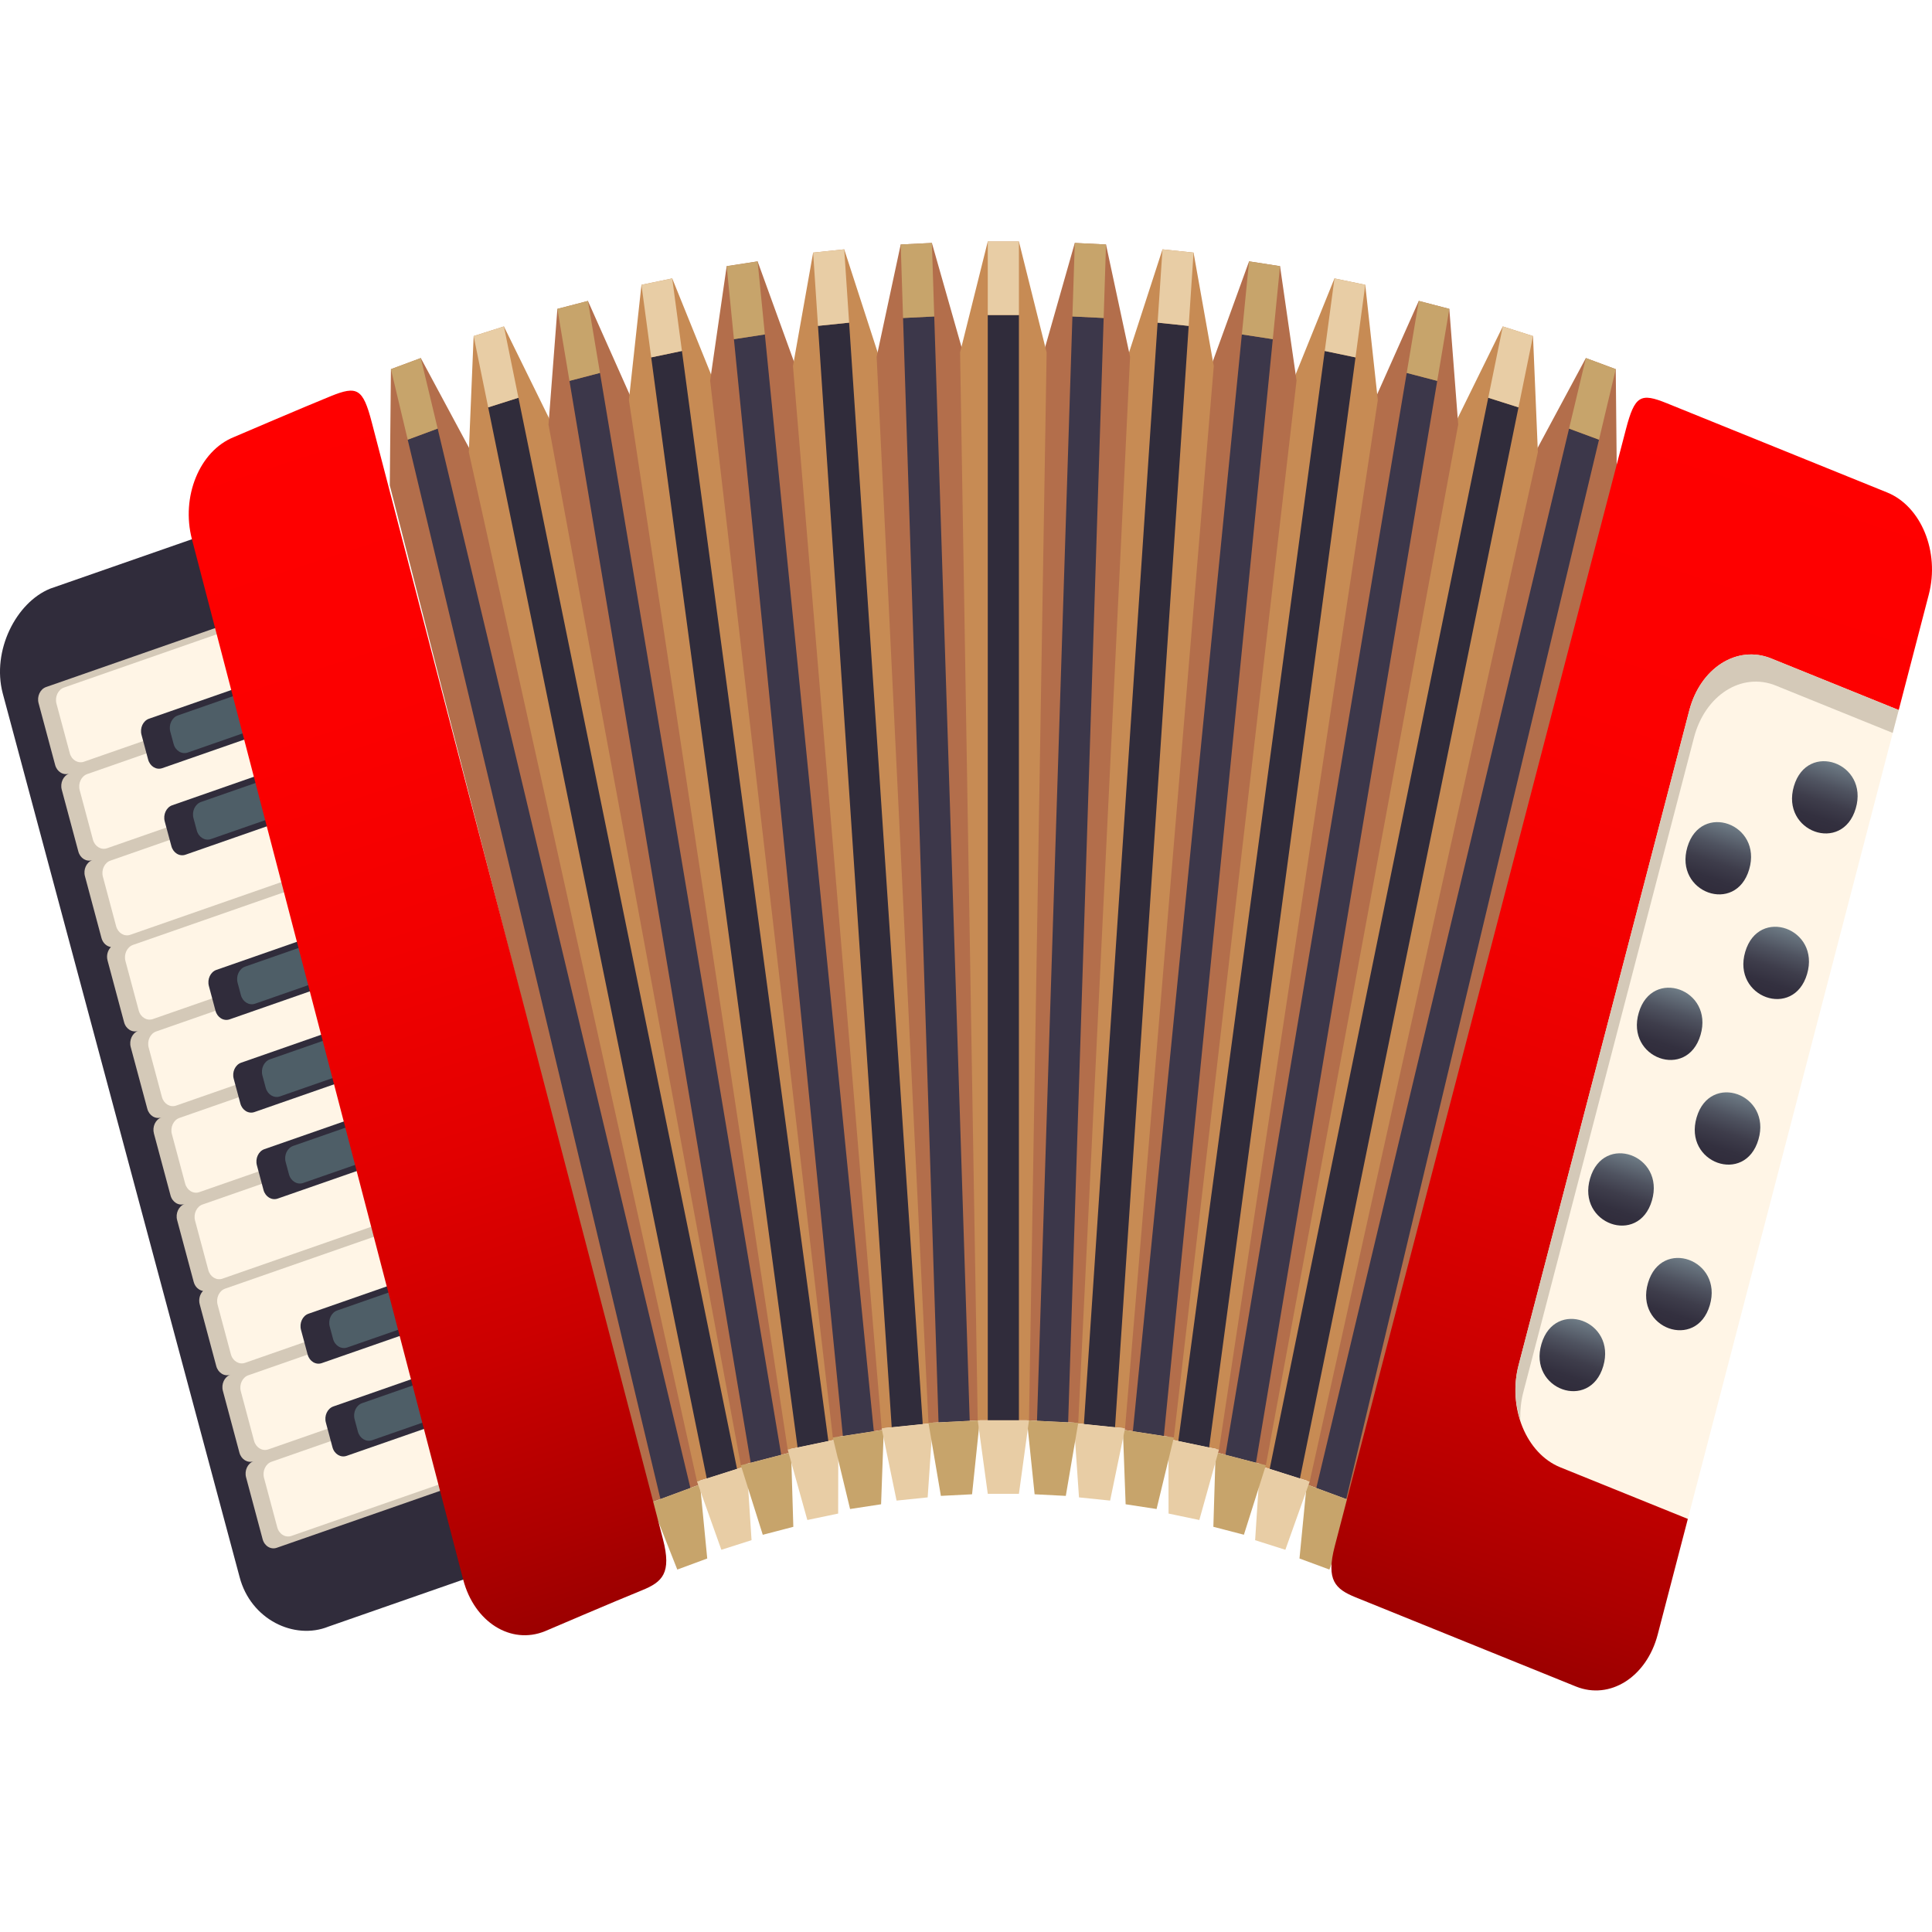 <?xml version="1.0" encoding="utf-8"?>
<!-- Generator: Adobe Illustrator 15.0.0, SVG Export Plug-In . SVG Version: 6.00 Build 0)  -->
<!DOCTYPE svg PUBLIC "-//W3C//DTD SVG 1.1//EN" "http://www.w3.org/Graphics/SVG/1.1/DTD/svg11.dtd">
<svg version="1.1" id="Layer_1" xmlns:x="http://ns.adobe.com/Extensibility/1.0/" xmlns:i="http://ns.adobe.com/AdobeIllustrator/10.0/" xmlns:graph="http://ns.adobe.com/Graphs/1.0/"
	 xmlns="http://www.w3.org/2000/svg" xmlns:xlink="http://www.w3.org/1999/xlink" xmlns:a="http://ns.adobe.com/AdobeSVGViewerExtensions/3.0/"
	 x="0px" y="0px" width="64px" height="64px" viewBox="0 0 64 64" enable-background="new 0 0 64 64" xml:space="preserve">
<polygon fill="#B36E4B" points="52.534,11.861 50.815,15.061 43.286,49.173 44.915,49.777 53.562,16.08 53.524,12.229 "/>
<polygon fill="#3C374A" points="44.596,49.658 43.604,49.292 51.977,14.198 52.969,14.565 "/>
<polygon fill="#C7A46B" points="52.969,14.565 51.977,14.198 52.534,11.861 53.524,12.229 "/>
<polygon fill="#C7A46B" points="44.038,51.993 43.047,51.627 43.286,49.173 44.915,49.777 "/>
<polygon fill="#C78B54" points="49.782,10.814 48.167,14.097 41.737,48.558 43.385,49.079 50.944,14.977 50.783,11.133 "/>
<polygon fill="#302C3B" points="43.062,48.977 42.06,48.658 49.3,13.176 50.302,13.494 "/>
<polygon fill="#E8CDA5" points="50.302,13.494 49.3,13.176 49.782,10.814 50.783,11.133 "/>
<polygon fill="#E8CDA5" points="42.579,51.339 41.578,51.021 41.737,48.558 43.385,49.079 "/>
<polygon fill="#B36E4B" points="46.999,9.968 45.499,13.335 40.269,48.107 41.933,48.54 48.305,14.064 48.011,10.232 "/>
<polygon fill="#3C374A" points="41.606,48.455 40.595,48.192 46.599,12.353 47.61,12.617 "/>
<polygon fill="#C7A46B" points="47.61,12.617 46.599,12.353 46.999,9.968 48.011,10.232 "/>
<polygon fill="#C7A46B" points="41.206,50.84 40.194,50.577 40.269,48.107 41.933,48.54 "/>
<polygon fill="#C78B54" points="44.206,9.223 42.815,12.662 38.705,47.668 40.381,48.018 45.642,13.251 45.226,9.435 "/>
<polygon fill="#302C3B" points="40.054,47.949 39.033,47.736 43.884,11.626 44.903,11.839 "/>
<polygon fill="#E8CDA5" points="44.903,11.839 43.884,11.626 44.206,9.223 45.226,9.435 "/>
<polygon fill="#E8CDA5" points="39.729,50.352 38.71,50.139 38.705,47.668 40.381,48.018 "/>
<polygon fill="#B36E4B" points="41.377,8.658 40.104,12.168 37.197,47.361 38.885,47.621 42.95,12.607 42.403,8.817 "/>
<polygon fill="#3C374A" points="38.554,47.57 37.528,47.413 41.138,11.078 42.163,11.235 "/>
<polygon fill="#C7A46B" points="42.163,11.235 41.138,11.078 41.377,8.658 42.403,8.817 "/>
<polygon fill="#C7A46B" points="38.313,49.988 37.288,49.831 37.197,47.361 38.885,47.621 "/>
<polygon fill="#C78B54" points="38.509,8.26 37.351,11.83 35.574,47.141 37.269,47.315 40.208,12.126 39.538,8.368 "/>
<polygon fill="#302C3B" points="36.937,47.281 35.906,47.174 38.347,10.688 39.377,10.796 "/>
<polygon fill="#E8CDA5" points="39.377,10.796 38.347,10.688 38.509,8.26 39.538,8.368 "/>
<polygon fill="#E8CDA5" points="36.774,49.709 35.743,49.603 35.574,47.141 37.269,47.315 "/>
<polygon fill="#B36E4B" points="35.604,8.048 34.571,11.677 34.019,47.049 35.718,47.134 37.435,11.819 36.638,8.099 "/>
<polygon fill="#3C374A" points="35.384,47.116 34.352,47.066 35.525,10.483 36.56,10.534 "/>
<polygon fill="#C7A46B" points="36.56,10.534 35.525,10.483 35.604,8.048 36.638,8.099 "/>
<polygon fill="#C7A46B" points="35.306,49.553 34.273,49.5 34.019,47.049 35.718,47.134 "/>
<polygon fill="#B36E4B" points="13.939,11.861 15.659,15.062 23.189,49.173 21.56,49.776 12.912,16.079 12.95,12.229 "/>
<polygon fill="#3C374A" points="21.878,49.658 22.87,49.291 14.498,14.197 13.506,14.565 "/>
<polygon fill="#C7A46B" points="13.506,14.565 14.498,14.197 13.939,11.861 12.95,12.229 "/>
<polygon fill="#C7A46B" points="22.436,51.994 23.428,51.627 23.189,49.173 21.56,49.776 "/>
<polygon fill="#C78B54" points="16.693,10.814 18.307,14.097 24.737,48.558 23.09,49.078 15.53,14.978 15.69,11.133 "/>
<polygon fill="#302C3B" points="23.413,48.979 24.415,48.658 17.174,13.176 16.172,13.494 "/>
<polygon fill="#E8CDA5" points="16.172,13.494 17.174,13.176 16.693,10.814 15.69,11.133 "/>
<polygon fill="#E8CDA5" points="23.896,51.339 24.896,51.02 24.737,48.558 23.09,49.078 "/>
<polygon fill="#B36E4B" points="19.476,9.969 20.976,13.335 26.206,48.108 24.542,48.541 18.17,14.064 18.464,10.232 "/>
<polygon fill="#3C374A" points="24.868,48.455 25.879,48.193 19.875,12.353 18.864,12.617 "/>
<polygon fill="#C7A46B" points="18.864,12.617 19.875,12.353 19.476,9.969 18.464,10.232 "/>
<polygon fill="#C7A46B" points="25.268,50.842 26.28,50.578 26.206,48.108 24.542,48.541 "/>
<polygon fill="#C78B54" points="22.268,9.223 23.659,12.662 27.77,47.668 26.093,48.018 20.833,13.251 21.249,9.435 "/>
<polygon fill="#302C3B" points="26.421,47.949 27.44,47.736 22.59,11.626 21.572,11.839 "/>
<polygon fill="#E8CDA5" points="21.572,11.839 22.59,11.626 22.268,9.223 21.249,9.435 "/>
<polygon fill="#E8CDA5" points="26.744,50.352 27.765,50.139 27.77,47.668 26.093,48.018 "/>
<polygon fill="#B36E4B" points="25.097,8.659 26.369,12.167 29.276,47.361 27.589,47.621 23.524,12.607 24.072,8.817 "/>
<polygon fill="#3C374A" points="27.921,47.57 28.946,47.412 25.337,11.078 24.312,11.236 "/>
<polygon fill="#C7A46B" points="24.312,11.236 25.337,11.078 25.097,8.659 24.072,8.817 "/>
<polygon fill="#C7A46B" points="28.16,49.988 29.187,49.831 29.276,47.361 27.589,47.621 "/>
<polygon fill="#C78B54" points="27.966,8.26 29.124,11.83 30.899,47.141 29.206,47.315 26.268,12.126 26.936,8.368 "/>
<polygon fill="#302C3B" points="29.539,47.281 30.567,47.174 28.128,10.688 27.097,10.795 "/>
<polygon fill="#E8CDA5" points="27.097,10.795 28.128,10.688 27.966,8.26 26.936,8.368 "/>
<polygon fill="#E8CDA5" points="29.7,49.709 30.73,49.603 30.899,47.141 29.206,47.315 "/>
<polygon fill="#B36E4B" points="30.87,8.048 31.903,11.676 32.456,47.049 30.757,47.134 29.04,11.82 29.837,8.099 "/>
<polygon fill="#3C374A" points="31.09,47.117 32.123,47.065 30.948,10.483 29.915,10.534 "/>
<polygon fill="#C7A46B" points="29.915,10.534 30.948,10.483 30.87,8.048 29.837,8.099 "/>
<polygon fill="#C7A46B" points="31.168,49.553 32.201,49.5 32.456,47.049 30.757,47.134 "/>
<polygon fill="#C78B54" points="32.721,8 31.804,11.676 32.388,47.049 34.087,47.049 34.671,11.676 33.753,8 "/>
<rect x="32.721" y="10.436" fill="#302C3B" width="1.032" height="36.613"/>
<rect x="32.721" y="8" fill="#E8CDA5" width="1.032" height="2.436"/>
<polygon fill="#E8CDA5" points="33.753,49.484 32.721,49.484 32.388,47.049 34.087,47.049 "/>
<linearGradient id="SVGID_1_" gradientUnits="userSpaceOnUse" x1="218.051" y1="-196.387" x2="218.051" y2="-237.764" gradientTransform="matrix(0.951 0.309 -0.309 0.951 -220.272 173.847)">
	<stop  offset="0" style="stop-color:#9C0000"/>
	<stop  offset="0.072" style="stop-color:#AD0000"/>
	<stop  offset="0.225" style="stop-color:#CB0000"/>
	<stop  offset="0.386" style="stop-color:#E20000"/>
	<stop  offset="0.559" style="stop-color:#F20000"/>
	<stop  offset="0.751" style="stop-color:#FC0000"/>
	<stop  offset="1" style="stop-color:#FF0000"/>
	<a:midPointStop  offset="0" style="stop-color:#9C0000"/>
	<a:midPointStop  offset="0.242" style="stop-color:#9C0000"/>
	<a:midPointStop  offset="1" style="stop-color:#FF0000"/>
</linearGradient>
<path fill="url(#SVGID_1_)" d="M63.894,19.694c0.367-1.41-0.25-2.923-1.381-3.381c0,0-6.484-2.625-7.295-2.954
	c-0.873-0.354-1.064-0.261-1.357,0.86c-0.537,2.058-9.158,35.127-9.646,37.003c-0.293,1.125,0.018,1.418,0.691,1.691
	c0.811,0.328,7.295,2.953,7.295,2.953c1.13,0.459,2.346-0.313,2.713-1.721l0.998-3.83c0,0-1.559-15.953,6.986-26.795L63.894,19.694z
	"/>
<path fill="#FFF5E6" d="M55.96,23.535c0.367-1.41,1.582-2.181,2.713-1.723l4.225,1.709l-6.986,26.795l-4.225-1.709
	c-1.131-0.459-1.749-1.973-1.382-3.383L55.96,23.535z"/>
<path fill="#D4C9B8" d="M50.46,46.125l5.655-21.69c0.366-1.41,1.582-2.181,2.712-1.724l3.871,1.568l0.199-0.758l-4.225-1.709
	c-1.131-0.458-2.346,0.313-2.713,1.723l-5.655,21.689c-0.162,0.623-0.123,1.26,0.058,1.822C50.354,46.742,50.38,46.432,50.46,46.125
	z"/>
<linearGradient id="SVGID_2_" gradientUnits="userSpaceOnUse" x1="221.42" y1="-225.773" x2="221.42" y2="-228.133" gradientTransform="matrix(0.951 0.309 -0.309 0.951 -220.272 173.847)">
	<stop  offset="0" style="stop-color:#302C3B"/>
	<stop  offset="0.214" style="stop-color:#33303F"/>
	<stop  offset="0.446" style="stop-color:#3E3D4B"/>
	<stop  offset="0.686" style="stop-color:#4F5360"/>
	<stop  offset="0.931" style="stop-color:#66717C"/>
	<stop  offset="1" style="stop-color:#6E7B85"/>
	<a:midPointStop  offset="0" style="stop-color:#302C3B"/>
	<a:midPointStop  offset="0.691" style="stop-color:#302C3B"/>
	<a:midPointStop  offset="1" style="stop-color:#6E7B85"/>
</linearGradient>
<path fill="url(#SVGID_2_)" d="M61.474,26.78c-0.444,1.51-2.491,0.773-2.049-0.735C59.869,24.535,61.917,25.271,61.474,26.78z"/>
<linearGradient id="SVGID_3_" gradientUnits="userSpaceOnUse" x1="221.582" y1="-220.058" x2="221.582" y2="-222.419" gradientTransform="matrix(0.951 0.309 -0.309 0.951 -220.272 173.847)">
	<stop  offset="0" style="stop-color:#302C3B"/>
	<stop  offset="0.214" style="stop-color:#33303F"/>
	<stop  offset="0.446" style="stop-color:#3E3D4B"/>
	<stop  offset="0.686" style="stop-color:#4F5360"/>
	<stop  offset="0.931" style="stop-color:#66717C"/>
	<stop  offset="1" style="stop-color:#6E7B85"/>
	<a:midPointStop  offset="0" style="stop-color:#302C3B"/>
	<a:midPointStop  offset="0.691" style="stop-color:#302C3B"/>
	<a:midPointStop  offset="1" style="stop-color:#6E7B85"/>
</linearGradient>
<path fill="url(#SVGID_3_)" d="M59.862,32.265c-0.443,1.511-2.492,0.774-2.049-0.735C58.258,30.019,60.306,30.755,59.862,32.265z"/>
<linearGradient id="SVGID_4_" gradientUnits="userSpaceOnUse" x1="221.744" y1="-214.344" x2="221.744" y2="-216.705" gradientTransform="matrix(0.951 0.309 -0.309 0.951 -220.272 173.847)">
	<stop  offset="0" style="stop-color:#302C3B"/>
	<stop  offset="0.214" style="stop-color:#33303F"/>
	<stop  offset="0.446" style="stop-color:#3E3D4B"/>
	<stop  offset="0.686" style="stop-color:#4F5360"/>
	<stop  offset="0.931" style="stop-color:#66717C"/>
	<stop  offset="1" style="stop-color:#6E7B85"/>
	<a:midPointStop  offset="0" style="stop-color:#302C3B"/>
	<a:midPointStop  offset="0.691" style="stop-color:#302C3B"/>
	<a:midPointStop  offset="1" style="stop-color:#6E7B85"/>
</linearGradient>
<path fill="url(#SVGID_4_)" d="M58.25,37.75c-0.443,1.511-2.491,0.775-2.047-0.735C56.646,35.505,58.694,36.241,58.25,37.75z"/>
<linearGradient id="SVGID_5_" gradientUnits="userSpaceOnUse" x1="221.907" y1="-208.628" x2="221.907" y2="-210.99" gradientTransform="matrix(0.951 0.309 -0.309 0.951 -220.272 173.847)">
	<stop  offset="0" style="stop-color:#302C3B"/>
	<stop  offset="0.214" style="stop-color:#33303F"/>
	<stop  offset="0.446" style="stop-color:#3E3D4B"/>
	<stop  offset="0.686" style="stop-color:#4F5360"/>
	<stop  offset="0.931" style="stop-color:#66717C"/>
	<stop  offset="1" style="stop-color:#6E7B85"/>
	<a:midPointStop  offset="0" style="stop-color:#302C3B"/>
	<a:midPointStop  offset="0.691" style="stop-color:#302C3B"/>
	<a:midPointStop  offset="1" style="stop-color:#6E7B85"/>
</linearGradient>
<path fill="url(#SVGID_5_)" d="M56.64,43.236c-0.444,1.511-2.492,0.775-2.048-0.736C55.034,40.99,57.083,41.726,56.64,43.236z"/>
<linearGradient id="SVGID_6_" gradientUnits="userSpaceOnUse" x1="218.688" y1="-222.763" x2="218.688" y2="-225.124" gradientTransform="matrix(0.951 0.309 -0.309 0.951 -220.272 173.847)">
	<stop  offset="0" style="stop-color:#302C3B"/>
	<stop  offset="0.214" style="stop-color:#33303F"/>
	<stop  offset="0.446" style="stop-color:#3E3D4B"/>
	<stop  offset="0.686" style="stop-color:#4F5360"/>
	<stop  offset="0.931" style="stop-color:#66717C"/>
	<stop  offset="1" style="stop-color:#6E7B85"/>
	<a:midPointStop  offset="0" style="stop-color:#302C3B"/>
	<a:midPointStop  offset="0.691" style="stop-color:#302C3B"/>
	<a:midPointStop  offset="1" style="stop-color:#6E7B85"/>
</linearGradient>
<path fill="url(#SVGID_6_)" d="M57.944,28.799c-0.443,1.51-2.491,0.773-2.048-0.737C56.341,26.553,58.388,27.288,57.944,28.799z"/>
<linearGradient id="SVGID_7_" gradientUnits="userSpaceOnUse" x1="218.85" y1="-217.049" x2="218.85" y2="-219.409" gradientTransform="matrix(0.951 0.309 -0.309 0.951 -220.272 173.847)">
	<stop  offset="0" style="stop-color:#302C3B"/>
	<stop  offset="0.214" style="stop-color:#33303F"/>
	<stop  offset="0.446" style="stop-color:#3E3D4B"/>
	<stop  offset="0.686" style="stop-color:#4F5360"/>
	<stop  offset="0.931" style="stop-color:#66717C"/>
	<stop  offset="1" style="stop-color:#6E7B85"/>
	<a:midPointStop  offset="0" style="stop-color:#302C3B"/>
	<a:midPointStop  offset="0.691" style="stop-color:#302C3B"/>
	<a:midPointStop  offset="1" style="stop-color:#6E7B85"/>
</linearGradient>
<path fill="url(#SVGID_7_)" d="M56.333,34.283c-0.443,1.511-2.491,0.774-2.047-0.735C54.729,32.038,56.776,32.774,56.333,34.283z"/>
<linearGradient id="SVGID_8_" gradientUnits="userSpaceOnUse" x1="219.012" y1="-211.333" x2="219.012" y2="-213.694" gradientTransform="matrix(0.951 0.309 -0.309 0.951 -220.272 173.847)">
	<stop  offset="0" style="stop-color:#302C3B"/>
	<stop  offset="0.214" style="stop-color:#33303F"/>
	<stop  offset="0.446" style="stop-color:#3E3D4B"/>
	<stop  offset="0.686" style="stop-color:#4F5360"/>
	<stop  offset="0.931" style="stop-color:#66717C"/>
	<stop  offset="1" style="stop-color:#6E7B85"/>
	<a:midPointStop  offset="0" style="stop-color:#302C3B"/>
	<a:midPointStop  offset="0.691" style="stop-color:#302C3B"/>
	<a:midPointStop  offset="1" style="stop-color:#6E7B85"/>
</linearGradient>
<path fill="url(#SVGID_8_)" d="M54.722,39.77c-0.443,1.511-2.492,0.773-2.048-0.735C53.117,37.522,55.165,38.26,54.722,39.77z"/>
<linearGradient id="SVGID_9_" gradientUnits="userSpaceOnUse" x1="219.175" y1="-205.619" x2="219.175" y2="-207.98" gradientTransform="matrix(0.951 0.309 -0.309 0.951 -220.272 173.847)">
	<stop  offset="0" style="stop-color:#302C3B"/>
	<stop  offset="0.214" style="stop-color:#33303F"/>
	<stop  offset="0.446" style="stop-color:#3E3D4B"/>
	<stop  offset="0.686" style="stop-color:#4F5360"/>
	<stop  offset="0.931" style="stop-color:#66717C"/>
	<stop  offset="1" style="stop-color:#6E7B85"/>
	<a:midPointStop  offset="0" style="stop-color:#302C3B"/>
	<a:midPointStop  offset="0.691" style="stop-color:#302C3B"/>
	<a:midPointStop  offset="1" style="stop-color:#6E7B85"/>
</linearGradient>
<path fill="url(#SVGID_9_)" d="M53.11,45.255c-0.443,1.51-2.492,0.774-2.047-0.736C51.507,43.009,53.554,43.745,53.11,45.255z"/>
<path fill="#302C3B" d="M6.484,17.819l-4.82,1.68c-1.131,0.458-1.942,2.055-1.575,3.464l7.848,29.278
	c0.367,1.409,1.813,2.1,2.944,1.642l4.82-1.681L6.484,17.819z"/>
<path fill="#D4C9B8" d="M15.062,49.218L7.419,20.704c0,0-6.089,2.124-5.892,2.055c-0.197,0.069-0.309,0.31-0.249,0.534l0.549,2.048
	c0.06,0.225,0.271,0.354,0.468,0.284c-0.197,0.069-0.31,0.309-0.249,0.535l0.549,2.047c0.06,0.226,0.271,0.353,0.468,0.285
	c-0.197,0.068-0.31,0.309-0.249,0.534l0.548,2.048c0.044,0.165,0.17,0.277,0.312,0.298c-0.106,0.108-0.156,0.28-0.111,0.446
	l0.548,2.046c0.061,0.225,0.271,0.354,0.469,0.285c-0.197,0.068-0.309,0.31-0.25,0.535l0.55,2.047
	c0.06,0.225,0.271,0.354,0.468,0.284c-0.198,0.069-0.309,0.31-0.249,0.534L5.649,39.6c0.061,0.225,0.271,0.354,0.468,0.283
	c-0.197,0.07-0.31,0.311-0.249,0.535l0.549,2.049c0.044,0.162,0.167,0.274,0.308,0.297c-0.105,0.107-0.153,0.279-0.109,0.443
	l0.548,2.047c0.061,0.226,0.272,0.354,0.468,0.285c-0.196,0.068-0.309,0.309-0.249,0.534l0.548,2.048
	c0.061,0.226,0.272,0.354,0.469,0.285c-0.197,0.068-0.309,0.309-0.248,0.534l0.548,2.048c0.06,0.226,0.271,0.354,0.469,0.284
	C8.973,51.342,15.062,49.218,15.062,49.218z"/>
<path fill="#FFF5E6" d="M4.316,30.966c-0.197,0.069-0.408-0.059-0.469-0.284l-0.438-1.638c-0.061-0.226,0.052-0.466,0.249-0.535
	l5.353-1.867l0.659,2.457L4.316,30.966z"/>
<path fill="#FFF5E6" d="M3.547,28.099c-0.197,0.069-0.408-0.059-0.468-0.283L2.64,26.177c-0.06-0.225,0.052-0.466,0.25-0.535
	l5.353-1.867L8.9,26.232L3.547,28.099z"/>
<path fill="#FFF5E6" d="M2.78,25.233c-0.198,0.068-0.41-0.059-0.469-0.285L1.871,23.31c-0.06-0.225,0.052-0.465,0.25-0.534
	l5.354-1.867l0.658,2.458L2.78,25.233z"/>
<path fill="#302C3B" d="M6.145,28.313c-0.197,0.069-0.408-0.059-0.468-0.285l-0.22-0.818c-0.06-0.225,0.052-0.467,0.249-0.535
	l3.03-1.058l0.439,1.639L6.145,28.313z"/>
<path fill="#4E5E67" d="M6.988,27.795c-0.197,0.069-0.409-0.059-0.469-0.284l-0.11-0.41c-0.06-0.225,0.053-0.465,0.25-0.535
	l2.133-0.743l0.329,1.229L6.988,27.795z"/>
<path fill="#302C3B" d="M5.376,25.446c-0.197,0.069-0.408-0.059-0.469-0.285l-0.219-0.818c-0.061-0.226,0.051-0.466,0.249-0.535
	l3.031-1.057l0.439,1.639L5.376,25.446z"/>
<path fill="#4E5E67" d="M6.22,24.929c-0.198,0.068-0.409-0.06-0.469-0.285l-0.11-0.409c-0.06-0.226,0.053-0.466,0.25-0.535
	l2.132-0.744l0.329,1.229L6.22,24.929z"/>
<path fill="#FFF5E6" d="M9.654,50.879c-0.198,0.069-0.409-0.058-0.469-0.283l-0.439-1.639c-0.06-0.225,0.052-0.466,0.25-0.535
	l5.354-1.867l0.658,2.458L9.654,50.879z"/>
<path fill="#FFF5E6" d="M8.885,48.014c-0.197,0.068-0.408-0.061-0.469-0.285L7.978,46.09c-0.061-0.225,0.052-0.465,0.25-0.533
	l5.353-1.867l0.659,2.457L8.885,48.014z"/>
<path fill="#FFF5E6" d="M8.117,45.146c-0.197,0.068-0.409-0.059-0.469-0.284l-0.439-1.639c-0.061-0.225,0.051-0.466,0.249-0.535
	l5.353-1.866l0.658,2.457L8.117,45.146z"/>
<path fill="#302C3B" d="M11.483,48.227c-0.198,0.069-0.408-0.059-0.469-0.284l-0.219-0.819c-0.061-0.225,0.051-0.465,0.249-0.534
	l3.03-1.058l0.439,1.64L11.483,48.227z"/>
<path fill="#4E5E67" d="M12.326,47.709c-0.198,0.068-0.41-0.059-0.47-0.285l-0.109-0.408c-0.061-0.225,0.052-0.467,0.249-0.535
	l2.132-0.744l0.33,1.229L12.326,47.709z"/>
<path fill="#302C3B" d="M10.659,45.155c-0.197,0.069-0.408-0.06-0.468-0.284l-0.22-0.818c-0.06-0.227,0.052-0.467,0.25-0.535
	l3.03-1.057l0.439,1.638L10.659,45.155z"/>
<path fill="#4E5E67" d="M11.502,44.637c-0.197,0.068-0.409-0.059-0.469-0.283l-0.11-0.41c-0.061-0.225,0.052-0.466,0.25-0.534
	l2.133-0.744l0.329,1.229L11.502,44.637z"/>
<path fill="#FFF5E6" d="M7.369,42.357c-0.197,0.069-0.408-0.059-0.468-0.283l-0.439-1.639c-0.061-0.225,0.052-0.467,0.249-0.535
	l5.353-1.866l0.658,2.457L7.369,42.357z"/>
<path fill="#FFF5E6" d="M6.602,39.491c-0.198,0.069-0.409-0.06-0.469-0.284l-0.439-1.639c-0.061-0.225,0.052-0.466,0.249-0.535
	l5.353-1.866l0.659,2.458L6.602,39.491z"/>
<path fill="#FFF5E6" d="M5.833,36.625c-0.198,0.068-0.409-0.061-0.469-0.285l-0.439-1.638c-0.06-0.226,0.052-0.466,0.25-0.534
	l5.353-1.867l0.659,2.457L5.833,36.625z"/>
<path fill="#FFF5E6" d="M5.064,33.758c-0.198,0.068-0.408-0.059-0.469-0.285l-0.439-1.637c-0.06-0.225,0.052-0.466,0.25-0.535
	l5.353-1.866l0.658,2.457L5.064,33.758z"/>
<path fill="#302C3B" d="M9.198,39.705c-0.197,0.068-0.408-0.06-0.469-0.285L8.51,38.602c-0.06-0.227,0.052-0.466,0.249-0.535
	l3.031-1.057l0.439,1.639L9.198,39.705z"/>
<path fill="#4E5E67" d="M10.042,39.188c-0.197,0.068-0.409-0.061-0.469-0.285l-0.11-0.409c-0.061-0.226,0.052-0.466,0.25-0.535
	l2.132-0.743l0.33,1.229L10.042,39.188z"/>
<path fill="#302C3B" d="M8.43,36.838c-0.197,0.07-0.408-0.059-0.468-0.284l-0.22-0.819c-0.061-0.225,0.051-0.465,0.249-0.533
	l3.03-1.058l0.439,1.638L8.43,36.838z"/>
<path fill="#4E5E67" d="M9.273,36.32c-0.198,0.068-0.409-0.059-0.47-0.285l-0.11-0.408c-0.06-0.226,0.052-0.467,0.25-0.536
	l2.132-0.743l0.329,1.229L9.273,36.32z"/>
<path fill="#302C3B" d="M7.607,33.767c-0.198,0.069-0.408-0.06-0.468-0.284l-0.219-0.818c-0.061-0.227,0.051-0.466,0.248-0.536
	l3.03-1.057l0.439,1.638L7.607,33.767z"/>
<path fill="#4E5E67" d="M8.45,33.249c-0.198,0.068-0.409-0.06-0.47-0.284l-0.109-0.41c-0.06-0.225,0.053-0.466,0.25-0.535
	l2.132-0.744l0.329,1.229L8.45,33.249z"/>
<linearGradient id="SVGID_10_" gradientUnits="userSpaceOnUse" x1="-1174.64" y1="244.141" x2="-1174.64" y2="203.019" gradientTransform="matrix(-0.951 0.309 0.309 0.951 -1172.266 184.049)">
	<stop  offset="0" style="stop-color:#9C0000"/>
	<stop  offset="0.072" style="stop-color:#AD0000"/>
	<stop  offset="0.225" style="stop-color:#CB0000"/>
	<stop  offset="0.386" style="stop-color:#E20000"/>
	<stop  offset="0.559" style="stop-color:#F20000"/>
	<stop  offset="0.751" style="stop-color:#FC0000"/>
	<stop  offset="1" style="stop-color:#FF0000"/>
	<a:midPointStop  offset="0" style="stop-color:#9C0000"/>
	<a:midPointStop  offset="0.242" style="stop-color:#9C0000"/>
	<a:midPointStop  offset="1" style="stop-color:#FF0000"/>
</linearGradient>
<path fill="url(#SVGID_10_)" d="M6.358,17.863C5.99,16.455,6.609,14.94,7.74,14.482c0,0,2.406-1.031,3.218-1.359
	c0.872-0.353,1.064-0.258,1.356,0.861c0.537,2.059,9.158,35.127,9.647,37.002c0.293,1.125-0.018,1.419-0.691,1.693
	c-0.81,0.326-3.217,1.357-3.217,1.357c-1.131,0.458-2.342-0.301-2.709-1.709L6.358,17.863z"/>
</svg>
